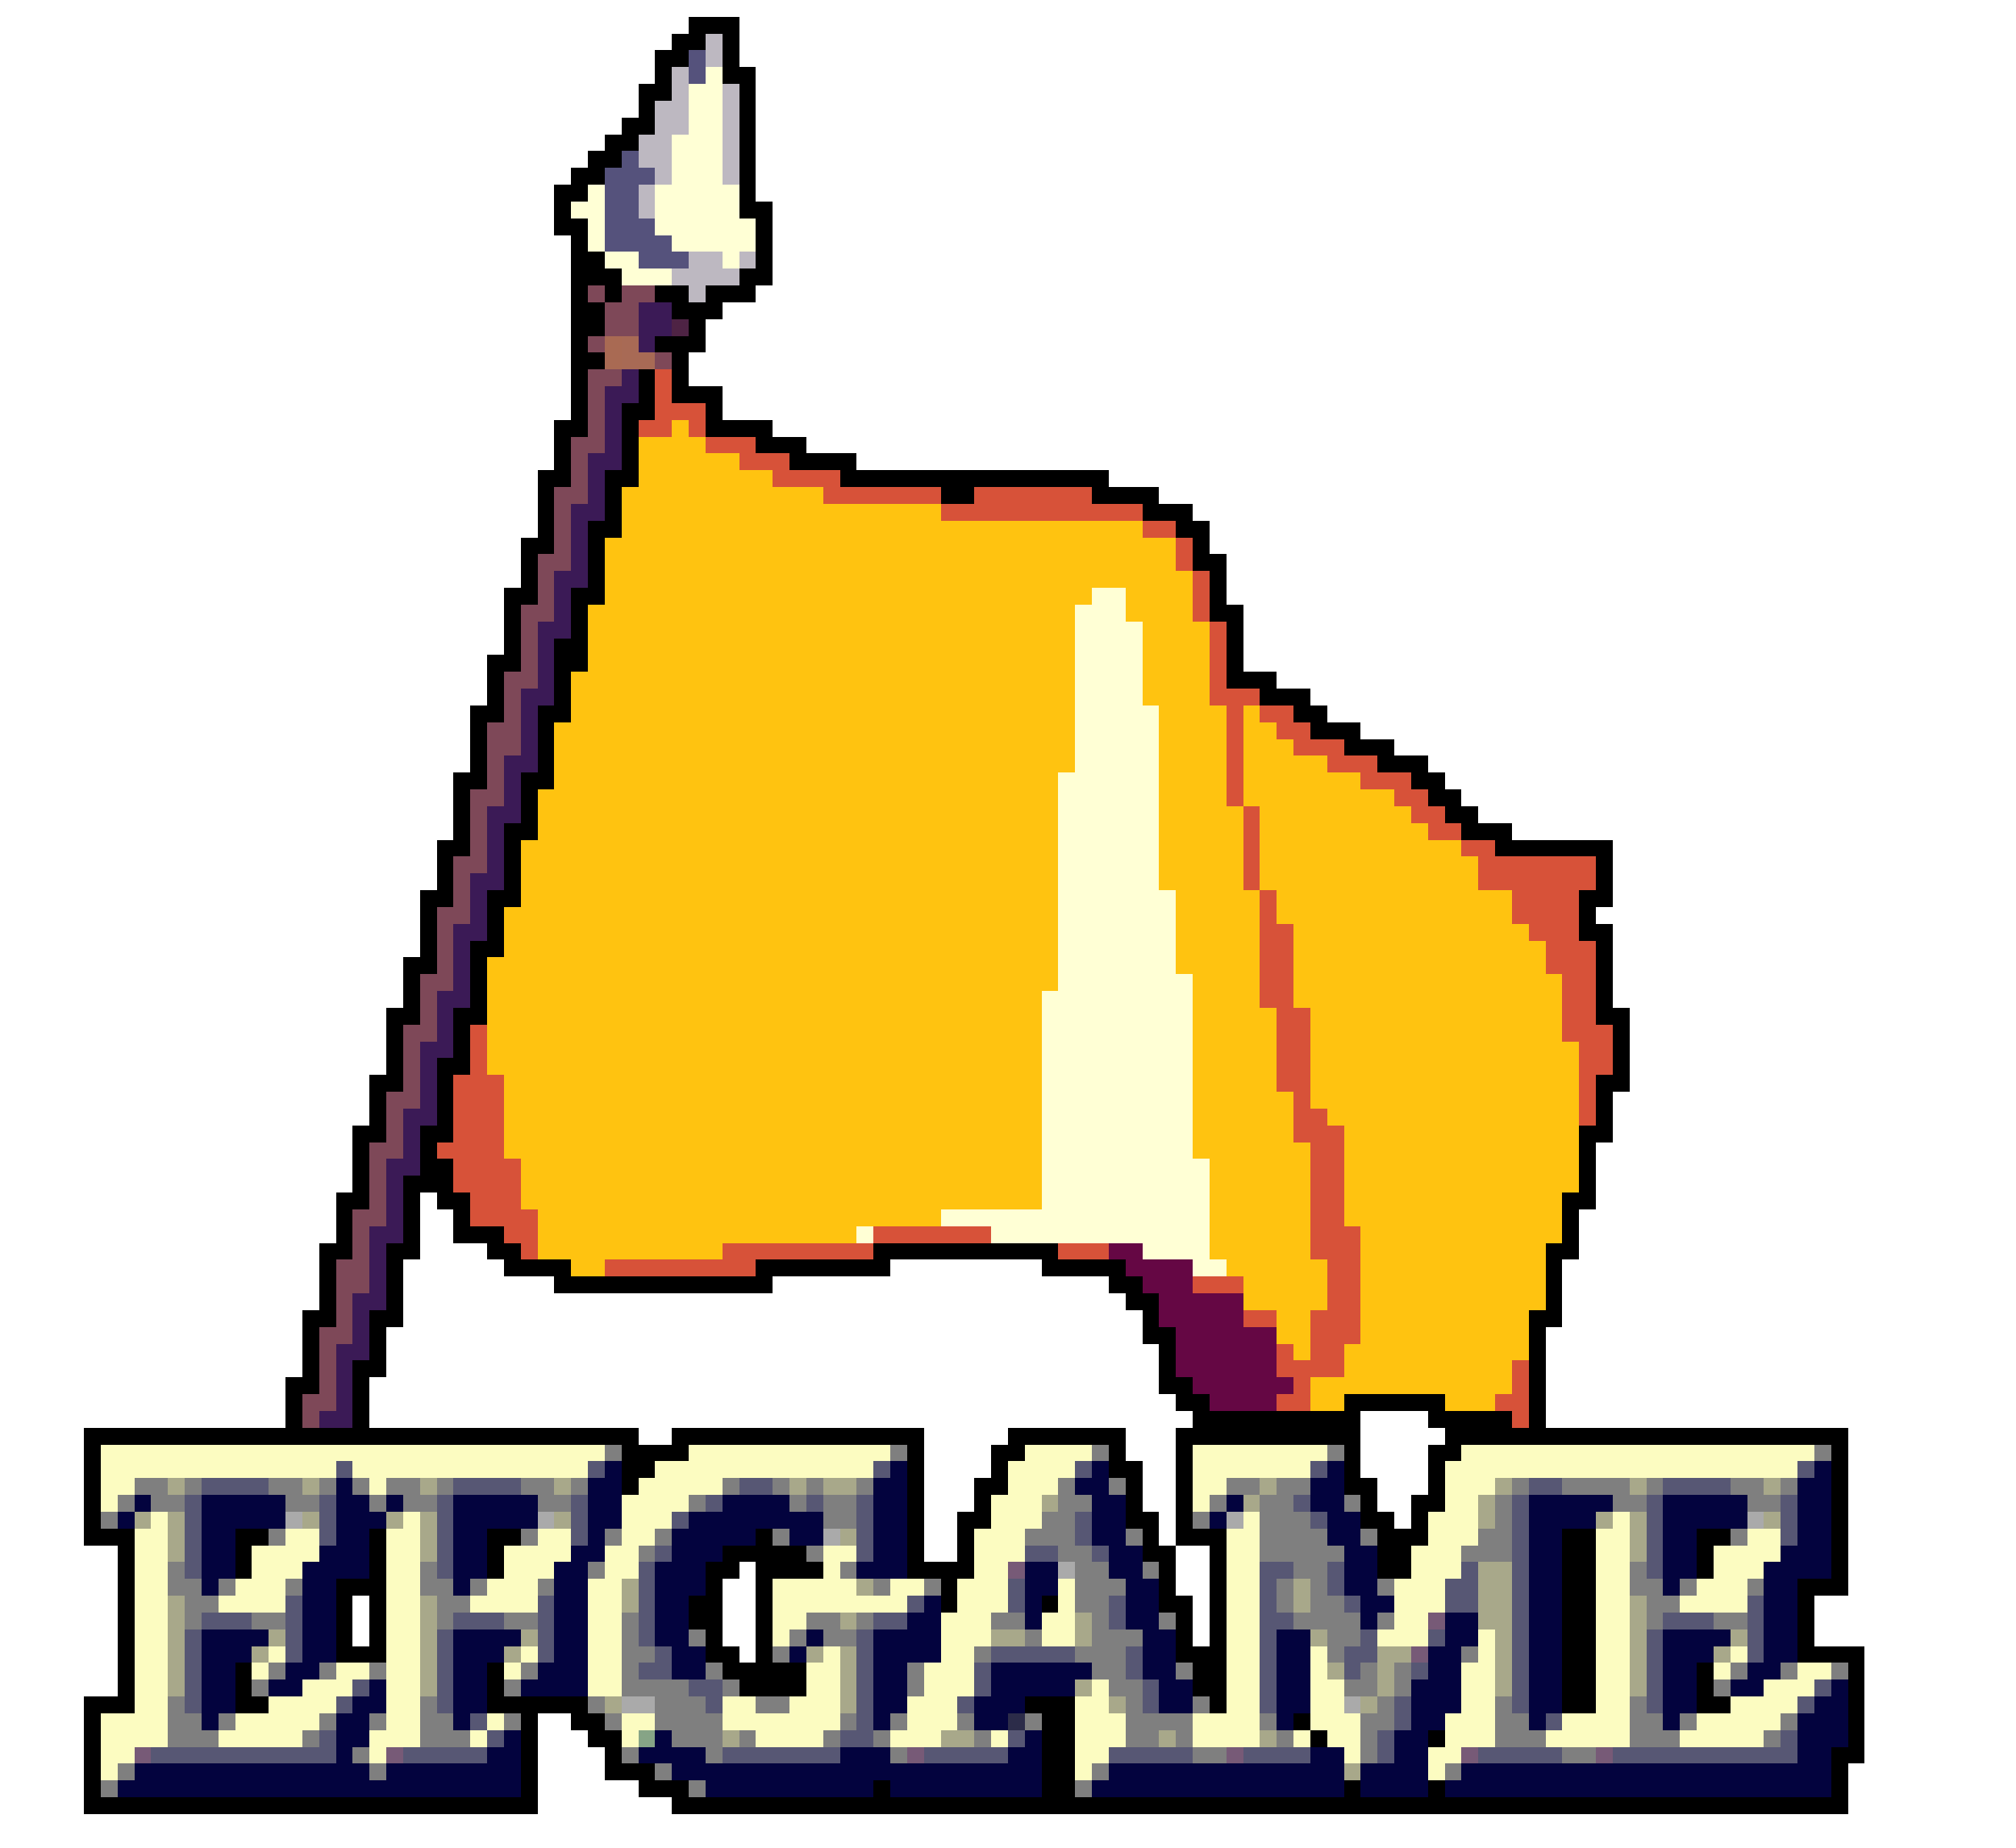 <svg xmlns="http://www.w3.org/2000/svg" viewBox="0 -0.5 120 110" shape-rendering="crispEdges">
<path stroke="#000000" d="M41 1h3M40 2h2M43 2h1M39 3h2M43 3h1M39 4h1M43 4h2M38 5h2M44 5h1M38 6h1M44 6h1M37 7h2M44 7h1M36 8h2M44 8h1M35 9h2M44 9h1M34 10h2M44 10h1M33 11h2M44 11h1M33 12h1M44 12h2M33 13h2M45 13h1M34 14h1M45 14h1M34 15h2M45 15h1M34 16h3M44 16h2M34 17h1M36 17h1M39 17h2M42 17h3M34 18h2M40 18h3M34 19h2M41 19h1M34 20h1M39 20h3M34 21h2M40 21h1M34 22h1M38 22h1M40 22h1M34 23h1M38 23h1M40 23h3M34 24h1M37 24h2M42 24h1M33 25h2M37 25h1M42 25h4M33 26h1M37 26h1M45 26h3M33 27h1M37 27h1M47 27h4M32 28h2M36 28h2M50 28h16M32 29h1M36 29h1M56 29h2M65 29h4M32 30h1M36 30h1M68 30h3M32 31h1M35 31h2M70 31h2M31 32h2M35 32h1M71 32h1M31 33h1M35 33h1M71 33h2M31 34h1M35 34h1M72 34h1M30 35h2M34 35h2M72 35h1M30 36h1M34 36h1M72 36h2M30 37h1M34 37h1M73 37h1M30 38h1M33 38h2M73 38h1M29 39h2M33 39h2M73 39h1M29 40h1M33 40h1M73 40h3M29 41h1M33 41h1M75 41h3M28 42h2M32 42h2M77 42h2M28 43h1M32 43h1M78 43h3M28 44h1M32 44h1M80 44h3M28 45h1M32 45h1M82 45h3M27 46h2M31 46h2M84 46h2M27 47h1M31 47h1M85 47h2M27 48h1M31 48h1M86 48h2M27 49h1M30 49h2M87 49h3M26 50h2M30 50h1M89 50h7M26 51h1M30 51h1M95 51h1M26 52h1M30 52h1M95 52h1M25 53h2M29 53h2M94 53h2M25 54h1M29 54h1M94 54h1M25 55h1M29 55h1M94 55h2M25 56h1M28 56h2M95 56h1M24 57h2M28 57h1M95 57h1M24 58h1M28 58h1M95 58h1M24 59h1M28 59h1M95 59h1M23 60h2M27 60h2M95 60h2M23 61h1M27 61h1M96 61h1M23 62h1M27 62h1M96 62h1M23 63h1M26 63h2M96 63h1M22 64h2M26 64h1M95 64h2M22 65h1M26 65h1M95 65h1M22 66h1M26 66h1M95 66h1M21 67h2M25 67h2M94 67h2M21 68h1M25 68h1M94 68h1M21 69h1M25 69h2M94 69h1M21 70h1M24 70h3M94 70h1M20 71h2M24 71h1M26 71h2M93 71h2M20 72h1M24 72h1M27 72h1M93 72h1M20 73h1M24 73h1M27 73h3M93 73h1M19 74h2M23 74h2M29 74h2M52 74h11M92 74h2M19 75h1M23 75h1M30 75h4M45 75h8M62 75h5M92 75h1M19 76h1M23 76h1M33 76h13M66 76h2M92 76h1M19 77h1M23 77h1M67 77h2M92 77h1M18 78h2M22 78h2M68 78h1M91 78h2M18 79h1M22 79h1M68 79h2M91 79h1M18 80h1M22 80h1M69 80h1M91 80h1M18 81h1M21 81h2M69 81h1M91 81h1M17 82h2M21 82h1M69 82h2M91 82h1M17 83h1M21 83h1M70 83h2M80 83h6M91 83h1M17 84h1M21 84h1M71 84h10M85 84h5M91 84h1M5 85h33M40 85h15M60 85h7M70 85h11M86 85h24M5 86h1M37 86h4M54 86h1M59 86h2M66 86h1M70 86h1M80 86h1M85 86h2M109 86h1M5 87h1M37 87h2M54 87h1M59 87h1M66 87h2M70 87h1M80 87h1M85 87h1M109 87h1M5 88h1M37 88h1M54 88h1M58 88h2M67 88h1M70 88h1M80 88h2M85 88h1M109 88h1M5 89h1M54 89h1M58 89h1M67 89h1M70 89h1M81 89h1M84 89h2M109 89h1M5 90h1M54 90h1M57 90h2M67 90h2M70 90h1M81 90h2M84 90h1M109 90h1M5 91h3M14 91h2M22 91h1M29 91h2M45 91h1M54 91h1M57 91h1M68 91h1M70 91h3M82 91h3M93 91h2M101 91h2M109 91h1M7 92h1M14 92h1M22 92h1M29 92h1M43 92h5M54 92h1M57 92h1M68 92h2M72 92h1M82 92h2M93 92h2M101 92h1M109 92h1M7 93h1M14 93h1M22 93h1M29 93h1M42 93h2M45 93h4M54 93h4M69 93h1M72 93h1M82 93h2M93 93h2M101 93h1M109 93h1M7 94h1M20 94h3M42 94h1M45 94h1M56 94h1M69 94h1M72 94h1M93 94h2M107 94h3M7 95h1M20 95h1M22 95h1M41 95h2M45 95h1M56 95h1M62 95h1M69 95h2M72 95h1M93 95h2M107 95h1M7 96h1M20 96h1M22 96h1M41 96h2M45 96h1M70 96h1M72 96h1M93 96h2M107 96h1M7 97h1M20 97h1M22 97h1M42 97h1M45 97h1M70 97h1M72 97h1M93 97h2M107 97h1M7 98h1M20 98h3M42 98h2M45 98h1M70 98h3M93 98h2M107 98h4M7 99h1M14 99h1M29 99h1M43 99h5M71 99h2M93 99h2M101 99h1M110 99h1M7 100h1M14 100h1M29 100h1M44 100h4M71 100h2M93 100h2M101 100h1M110 100h1M5 101h3M14 101h2M29 101h6M61 101h3M72 101h1M93 101h2M101 101h2M110 101h1M5 102h1M31 102h1M34 102h2M62 102h2M77 102h1M110 102h1M5 103h1M31 103h1M35 103h2M62 103h2M78 103h1M85 103h1M110 103h1M5 104h1M31 104h1M36 104h1M62 104h2M109 104h2M5 105h1M31 105h1M36 105h3M62 105h2M109 105h1M5 106h1M31 106h1M38 106h3M52 106h1M62 106h2M80 106h1M85 106h1M109 106h1M5 107h27M40 107h70" />
<path stroke="#bdb8c1" d="M42 2h1M42 3h1M40 4h1M40 5h1M43 5h1M39 6h2M43 6h1M39 7h2M43 7h1M38 8h2M43 8h1M38 9h2M43 9h1M39 10h1M43 10h1M38 11h1M38 12h1M41 15h2M44 15h1M40 16h4M41 17h1" />
<path stroke="#55527c" d="M41 3h1M41 4h1M37 9h1M36 10h3M36 11h2M36 12h2M36 13h3M36 14h4M38 15h3" />
<path stroke="#ffffd5" d="M42 4h1M41 5h2M41 6h2M41 7h2M40 8h3M40 9h3M40 10h3M35 11h1M39 11h5M34 12h2M39 12h5M35 13h1M39 13h6M35 14h1M40 14h5M36 15h2M43 15h1M37 16h3M65 35h2M64 36h3M64 37h4M64 38h4M64 39h4M64 40h4M64 41h4M64 42h5M64 43h5M64 44h5M64 45h5M63 46h6M63 47h6M63 48h6M63 49h6M63 50h6M63 51h6M63 52h6M63 53h7M63 54h7M63 55h7M63 56h7M63 57h7M63 58h8M62 59h9M62 60h9M62 61h9M62 62h9M62 63h9M62 64h9M62 65h9M62 66h9M62 67h9M62 68h9M62 69h10M62 70h10M62 71h10M56 72h16M51 73h1M59 73h13M68 74h4M71 75h2" />
<path stroke="#7e4858" d="M35 17h1M37 17h2M36 18h2M36 19h2M35 20h1M39 21h1M35 22h2M35 23h1M35 24h1M35 25h1M34 26h2M34 27h1M34 28h1M33 29h2M33 30h1M33 31h1M33 32h1M32 33h2M32 34h1M32 35h1M31 36h2M31 37h1M31 38h1M31 39h1M30 40h2M30 41h1M30 42h1M29 43h2M29 44h2M29 45h1M29 46h1M28 47h2M28 48h1M28 49h1M28 50h1M27 51h2M27 52h1M27 53h1M26 54h2M26 55h1M26 56h1M26 57h1M25 58h2M25 59h1M25 60h1M24 61h2M24 62h1M24 63h1M24 64h1M23 65h2M23 66h1M23 67h1M22 68h2M22 69h1M22 70h1M22 71h1M21 72h2M21 73h1M21 74h1M20 75h2M20 76h2M20 77h1M20 78h1M19 79h2M19 80h1M19 81h1M19 82h1M18 83h2M18 84h1" />
<path stroke="#3b1a56" d="M38 18h2M38 19h2M38 20h1M37 22h1M36 23h2M36 24h1M36 25h1M36 26h1M35 27h2M35 28h1M35 29h1M34 30h2M34 31h1M34 32h1M34 33h1M33 34h2M33 35h1M33 36h1M32 37h2M32 38h1M32 39h1M32 40h1M31 41h2M31 42h1M31 43h1M31 44h1M30 45h2M30 46h1M30 47h1M29 48h2M29 49h1M29 50h1M29 51h1M28 52h2M28 53h1M28 54h1M27 55h2M27 56h1M27 57h1M27 58h1M26 59h2M26 60h1M26 61h1M25 62h2M25 63h1M25 64h1M25 65h1M24 66h2M24 67h1M24 68h1M23 69h2M23 70h1M23 71h1M23 72h1M22 73h2M22 74h1M22 75h1M22 76h1M21 77h2M21 78h1M21 79h1M20 80h2M20 81h1M20 82h1M20 83h1M19 84h2" />
<path stroke="#4e2344" d="M40 19h1" />
<path stroke="#a96a53" d="M36 20h1M36 21h1" />
<path stroke="#a86a55" d="M37 20h1M37 21h2" />
<path stroke="#d75239" d="M39 22h1M39 23h1M39 24h3M38 25h2M41 25h1M42 26h3M44 27h3M46 28h4M49 29h7M58 29h7M56 30h12M68 31h2M70 32h1M70 33h1M71 34h1M71 35h1M71 36h1M72 37h1M72 38h1M72 39h1M72 40h1M72 41h3M73 42h1M75 42h2M73 43h1M76 43h2M73 44h1M77 44h3M73 45h1M79 45h3M73 46h1M81 46h3M73 47h1M83 47h2M74 48h1M84 48h2M74 49h1M85 49h2M74 50h1M87 50h2M74 51h1M88 51h7M74 52h1M88 52h7M75 53h1M90 53h4M75 54h1M90 54h4M75 55h2M91 55h3M75 56h2M92 56h3M75 57h2M92 57h3M75 58h2M93 58h2M75 59h2M93 59h2M76 60h2M93 60h2M28 61h1M76 61h2M93 61h3M28 62h1M76 62h2M94 62h2M28 63h1M76 63h2M94 63h2M27 64h3M76 64h2M94 64h1M27 65h3M77 65h1M94 65h1M27 66h3M77 66h2M94 66h1M27 67h3M77 67h3M26 68h4M78 68h2M27 69h4M78 69h2M27 70h4M78 70h2M28 71h3M78 71h2M28 72h4M78 72h2M30 73h2M52 73h7M78 73h3M31 74h1M43 74h9M63 74h3M78 74h3M36 75h9M79 75h2M71 76h3M79 76h2M79 77h2M74 78h2M78 78h3M78 79h3M76 80h1M78 80h2M76 81h4M90 81h1M77 82h1M90 82h1M76 83h2M89 83h2M90 84h1" />
<path stroke="#ffc310" d="M40 25h1M38 26h4M38 27h6M38 28h8M37 29h12M37 30h19M37 31h31M36 32h34M36 33h34M36 34h35M36 35h29M67 35h4M35 36h29M67 36h4M35 37h29M68 37h4M35 38h29M68 38h4M35 39h29M68 39h4M34 40h30M68 40h4M34 41h30M68 41h4M34 42h30M69 42h4M74 42h1M33 43h31M69 43h4M74 43h2M33 44h31M69 44h4M74 44h3M33 45h31M69 45h4M74 45h5M33 46h30M69 46h4M74 46h7M32 47h31M69 47h4M74 47h9M32 48h31M69 48h5M75 48h9M32 49h31M69 49h5M75 49h10M31 50h32M69 50h5M75 50h12M31 51h32M69 51h5M75 51h13M31 52h32M69 52h5M75 52h13M31 53h32M70 53h5M76 53h14M30 54h33M70 54h5M76 54h14M30 55h33M70 55h5M77 55h14M30 56h33M70 56h5M77 56h15M29 57h34M70 57h5M77 57h15M29 58h34M71 58h4M77 58h16M29 59h33M71 59h4M77 59h16M29 60h33M71 60h5M78 60h15M29 61h33M71 61h5M78 61h15M29 62h33M71 62h5M78 62h16M29 63h33M71 63h5M78 63h16M30 64h32M71 64h5M78 64h16M30 65h32M71 65h6M78 65h16M30 66h32M71 66h6M79 66h15M30 67h32M71 67h6M80 67h14M30 68h32M71 68h7M80 68h14M31 69h31M72 69h6M80 69h14M31 70h31M72 70h6M80 70h14M31 71h31M72 71h6M80 71h13M32 72h24M72 72h6M80 72h13M32 73h19M72 73h6M81 73h12M32 74h11M72 74h6M81 74h11M34 75h2M73 75h6M81 75h11M74 76h5M81 76h11M74 77h5M81 77h11M76 78h2M81 78h10M76 79h2M81 79h10M77 80h1M80 80h11M80 81h10M78 82h12M78 83h2M86 83h3" />
<path stroke="#650744" d="M66 74h2M67 75h4M68 76h3M69 77h5M69 78h5M70 79h6M70 80h6M70 81h6M71 82h6M72 83h4" />
<path stroke="#fcfcc1" d="M6 86h30M41 86h12M61 86h4M71 86h8M87 86h21M6 87h14M21 87h14M39 87h13M60 87h4M71 87h7M86 87h21M6 88h2M22 88h1M38 88h5M60 88h3M71 88h2M86 88h3M6 89h1M37 89h4M59 89h3M71 89h1M86 89h2M9 90h1M24 90h1M37 90h3M59 90h3M74 90h1M85 90h3M96 90h1M8 91h2M17 91h2M23 91h2M32 91h2M37 91h2M58 91h3M73 91h2M85 91h3M95 91h2M104 91h2M8 92h2M15 92h4M23 92h2M30 92h4M36 92h2M49 92h2M58 92h3M73 92h2M84 92h3M95 92h2M102 92h4M8 93h2M15 93h3M23 93h2M30 93h3M36 93h2M49 93h1M58 93h2M73 93h2M84 93h3M95 93h2M102 93h3M8 94h2M14 94h3M23 94h2M29 94h3M35 94h2M46 94h5M53 94h2M57 94h3M63 94h1M73 94h2M83 94h3M95 94h2M101 94h3M8 95h2M13 95h4M23 95h2M28 95h4M35 95h2M46 95h8M57 95h3M63 95h1M73 95h2M83 95h3M95 95h2M100 95h4M8 96h2M23 96h2M35 96h2M46 96h2M56 96h3M62 96h2M73 96h2M83 96h2M95 96h2M8 97h2M23 97h2M35 97h2M46 97h1M56 97h3M62 97h2M73 97h2M82 97h3M88 97h1M95 97h2M8 98h2M16 98h1M23 98h2M31 98h1M35 98h2M49 98h1M56 98h2M73 98h2M78 98h1M88 98h1M95 98h2M103 98h1M8 99h2M15 99h1M20 99h2M23 99h2M30 99h1M35 99h2M48 99h2M55 99h3M73 99h2M78 99h1M87 99h2M95 99h2M102 99h1M107 99h2M8 100h2M18 100h3M23 100h2M35 100h2M48 100h2M55 100h3M65 100h1M73 100h2M78 100h2M87 100h2M95 100h2M105 100h3M8 101h2M16 101h4M23 101h2M43 101h2M47 101h3M54 101h3M64 101h2M73 101h2M78 101h2M87 101h2M95 101h2M103 101h4M6 102h4M14 102h5M23 102h2M29 102h1M37 102h2M43 102h7M54 102h3M64 102h3M71 102h4M78 102h3M86 102h3M93 102h4M101 102h5M6 103h4M13 103h5M22 103h3M28 103h1M37 103h1M45 103h4M53 103h3M59 103h1M64 103h3M71 103h4M77 103h1M79 103h2M86 103h3M92 103h5M100 103h5M6 104h2M22 104h1M64 104h2M80 104h1M85 104h2M6 105h1M64 105h1M85 105h1" />
<path stroke="#7f7f7f" d="M36 86h1M53 86h1M65 86h1M79 86h1M108 86h1M8 88h2M11 88h1M16 88h2M19 88h1M21 88h1M23 88h2M26 88h1M31 88h2M34 88h1M43 88h1M46 88h1M48 88h1M51 88h1M63 88h1M66 88h1M73 88h2M76 88h2M90 88h1M93 88h4M98 88h1M103 88h2M106 88h1M7 89h1M9 89h2M17 89h2M22 89h1M24 89h2M32 89h2M41 89h1M47 89h1M49 89h2M63 89h2M72 89h1M75 89h2M80 89h1M89 89h1M96 89h2M104 89h2M6 90h1M49 90h2M62 90h2M71 90h1M75 90h3M89 90h1M16 91h1M31 91h1M36 91h1M39 91h1M46 91h1M61 91h3M67 91h1M75 91h4M81 91h1M88 91h2M103 91h1M38 92h1M48 92h1M63 92h2M75 92h5M87 92h3M10 93h1M25 93h1M35 93h1M50 93h1M64 93h2M68 93h1M77 93h2M97 93h1M10 94h2M13 94h1M17 94h1M25 94h2M28 94h1M32 94h1M52 94h1M55 94h1M64 94h3M76 94h1M78 94h1M82 94h1M97 94h2M100 94h1M104 94h1M11 95h2M26 95h2M64 95h2M76 95h1M78 95h2M98 95h2M11 96h1M15 96h2M26 96h1M30 96h2M37 96h1M48 96h2M51 96h1M59 96h2M65 96h1M69 96h1M77 96h4M82 96h1M98 96h1M102 96h2M37 97h1M41 97h1M47 97h1M49 97h2M61 97h1M65 97h3M79 97h2M37 98h2M46 98h1M58 98h1M64 98h3M79 98h1M87 98h1M16 99h1M19 99h1M22 99h1M31 99h1M37 99h1M42 99h1M54 99h1M65 99h2M70 99h1M81 99h1M83 99h1M103 99h1M106 99h1M109 99h1M15 100h1M30 100h1M37 100h4M43 100h1M54 100h1M66 100h2M80 100h2M83 100h1M102 100h1M10 101h1M25 101h1M35 101h1M39 101h3M45 101h2M67 101h1M71 101h1M82 101h1M89 101h1M97 101h1M10 102h2M13 102h1M19 102h1M22 102h1M25 102h2M30 102h1M36 102h1M39 102h4M50 102h1M53 102h1M57 102h1M61 102h1M67 102h4M75 102h1M81 102h2M89 102h2M97 102h2M100 102h1M106 102h1M10 103h3M18 103h1M25 103h3M40 103h3M44 103h1M49 103h1M52 103h1M58 103h1M67 103h2M70 103h1M76 103h1M81 103h1M89 103h3M97 103h3M105 103h1M21 104h1M37 104h1M42 104h1M53 104h1M71 104h2M81 104h1M93 104h2M7 105h1M22 105h1M39 105h1M65 105h1M86 105h1M6 106h1M41 106h1M64 106h1" />
<path stroke="#575774" d="M20 87h1M35 87h1M52 87h1M64 87h1M78 87h1M107 87h1M12 88h4M27 88h4M44 88h2M91 88h2M99 88h4M11 89h1M19 89h1M26 89h1M34 89h1M42 89h1M48 89h1M51 89h1M77 89h1M90 89h1M98 89h1M106 89h1M11 90h1M19 90h1M26 90h1M34 90h1M40 90h1M51 90h1M64 90h1M78 90h1M90 90h1M98 90h1M106 90h1M11 91h1M19 91h1M26 91h1M34 91h1M51 91h1M64 91h1M90 91h1M98 91h1M106 91h1M11 92h1M26 92h1M39 92h1M51 92h1M61 92h2M65 92h1M90 92h1M98 92h1M11 93h1M26 93h1M38 93h1M75 93h2M79 93h1M87 93h1M90 93h1M98 93h1M38 94h1M60 94h1M75 94h1M79 94h1M86 94h2M90 94h1M17 95h1M32 95h1M38 95h1M54 95h1M60 95h1M66 95h1M75 95h1M80 95h1M86 95h2M90 95h1M104 95h1M12 96h3M17 96h1M27 96h3M32 96h1M38 96h1M52 96h2M66 96h1M75 96h2M90 96h1M99 96h3M104 96h1M11 97h1M17 97h1M26 97h1M32 97h1M38 97h1M51 97h1M75 97h1M81 97h1M85 97h1M90 97h1M98 97h1M104 97h1M11 98h1M17 98h1M26 98h1M32 98h1M39 98h1M51 98h1M59 98h5M67 98h1M75 98h1M80 98h2M90 98h1M98 98h1M104 98h1M11 99h1M26 99h1M38 99h2M51 99h1M58 99h1M67 99h1M75 99h1M80 99h1M84 99h1M90 99h1M98 99h1M11 100h1M21 100h1M26 100h1M41 100h2M51 100h1M58 100h1M68 100h1M75 100h1M90 100h1M98 100h1M108 100h1M11 101h1M20 101h1M26 101h1M42 101h1M51 101h1M57 101h1M68 101h1M75 101h1M83 101h1M90 101h1M98 101h1M107 101h1M28 102h1M51 102h1M83 102h1M92 102h1M19 103h1M29 103h1M50 103h2M60 103h1M82 103h1M106 103h1M9 104h11M24 104h5M43 104h7M55 104h5M66 104h5M74 104h4M82 104h1M88 104h5M96 104h11" />
<path stroke="#03033e" d="M36 87h1M53 87h1M65 87h1M79 87h1M108 87h1M20 88h1M35 88h2M52 88h2M64 88h2M78 88h2M107 88h2M8 89h1M12 89h5M20 89h2M23 89h1M27 89h5M35 89h2M43 89h4M52 89h2M65 89h2M73 89h1M78 89h2M91 89h5M99 89h5M107 89h2M7 90h1M12 90h5M20 90h3M27 90h5M35 90h2M41 90h8M52 90h2M65 90h2M72 90h1M79 90h2M91 90h4M99 90h5M107 90h2M12 91h2M20 91h2M27 91h2M35 91h1M40 91h5M47 91h2M52 91h2M65 91h2M79 91h2M91 91h2M99 91h2M107 91h2M12 92h2M19 92h3M27 92h2M34 92h2M40 92h3M52 92h2M66 92h2M80 92h2M91 92h2M99 92h2M106 92h3M12 93h2M18 93h4M27 93h2M33 93h2M39 93h3M51 93h3M61 93h2M66 93h2M80 93h2M91 93h2M99 93h2M105 93h4M12 94h1M18 94h2M27 94h1M33 94h2M39 94h3M61 94h2M67 94h2M80 94h2M91 94h2M99 94h1M105 94h2M18 95h2M33 95h2M39 95h2M55 95h1M61 95h1M67 95h2M81 95h2M91 95h2M105 95h2M18 96h2M33 96h2M39 96h2M54 96h2M61 96h1M67 96h2M81 96h1M86 96h2M91 96h2M105 96h2M12 97h4M18 97h2M27 97h4M33 97h2M39 97h2M48 97h1M52 97h4M68 97h2M76 97h2M86 97h2M91 97h2M99 97h4M105 97h2M12 98h3M18 98h2M27 98h3M33 98h2M40 98h2M47 98h1M52 98h4M68 98h2M76 98h2M85 98h2M91 98h2M99 98h3M105 98h2M12 99h2M17 99h2M27 99h2M32 99h3M40 99h2M52 99h2M59 99h6M68 99h2M76 99h2M85 99h2M91 99h2M99 99h2M104 99h2M12 100h2M16 100h2M22 100h1M27 100h2M31 100h4M52 100h2M59 100h5M69 100h2M76 100h2M84 100h3M91 100h2M99 100h2M103 100h2M109 100h1M12 101h2M21 101h2M27 101h2M52 101h2M58 101h3M69 101h2M76 101h2M84 101h3M91 101h2M99 101h2M108 101h2M12 102h1M20 102h2M27 102h1M52 102h1M58 102h2M76 102h1M84 102h2M91 102h1M99 102h1M107 102h3M20 103h2M30 103h1M39 103h1M61 103h1M83 103h2M107 103h3M20 104h1M29 104h2M38 104h4M50 104h3M60 104h2M78 104h2M83 104h2M107 104h2M8 105h14M23 105h8M40 105h22M66 105h14M81 105h4M87 105h22M7 106h24M42 106h10M53 106h9M65 106h15M81 106h4M86 106h23" />
<path stroke="#a8a88a" d="M10 88h1M18 88h1M25 88h1M33 88h1M47 88h1M49 88h2M75 88h1M89 88h1M97 88h1M105 88h1M62 89h1M74 89h1M88 89h1M8 90h1M10 90h1M18 90h1M23 90h1M25 90h1M33 90h1M88 90h1M95 90h1M97 90h1M105 90h1M10 91h1M25 91h1M50 91h1M97 91h1M10 92h1M25 92h1M97 92h1M88 93h2M37 94h1M51 94h1M77 94h1M88 94h2M10 95h1M25 95h1M37 95h1M77 95h1M88 95h2M97 95h1M10 96h1M25 96h1M50 96h1M64 96h1M88 96h2M97 96h1M10 97h1M16 97h1M25 97h1M31 97h1M59 97h2M64 97h1M78 97h1M89 97h1M97 97h1M103 97h1M10 98h1M15 98h1M25 98h1M30 98h1M48 98h1M50 98h1M82 98h2M89 98h1M97 98h1M102 98h1M10 99h1M25 99h1M50 99h1M79 99h1M82 99h1M89 99h1M97 99h1M10 100h1M25 100h1M50 100h1M64 100h1M82 100h1M89 100h1M97 100h1M36 101h1M50 101h1M66 101h1M81 101h1M43 103h1M56 103h2M69 103h1M75 103h1M80 105h1" />
<path stroke="#aaaaaa" d="M17 90h1M32 90h1M73 90h1M104 90h1M49 91h1M63 93h1M37 101h2M80 101h1" />
<path stroke="#775a77" d="M60 93h1M85 96h1M84 98h1M8 104h1M23 104h1M54 104h1M73 104h1M87 104h1M95 104h1" />
<path stroke="#2c2c49" d="M60 102h1" />
<path stroke="#86a486" d="M38 103h1" />
</svg>